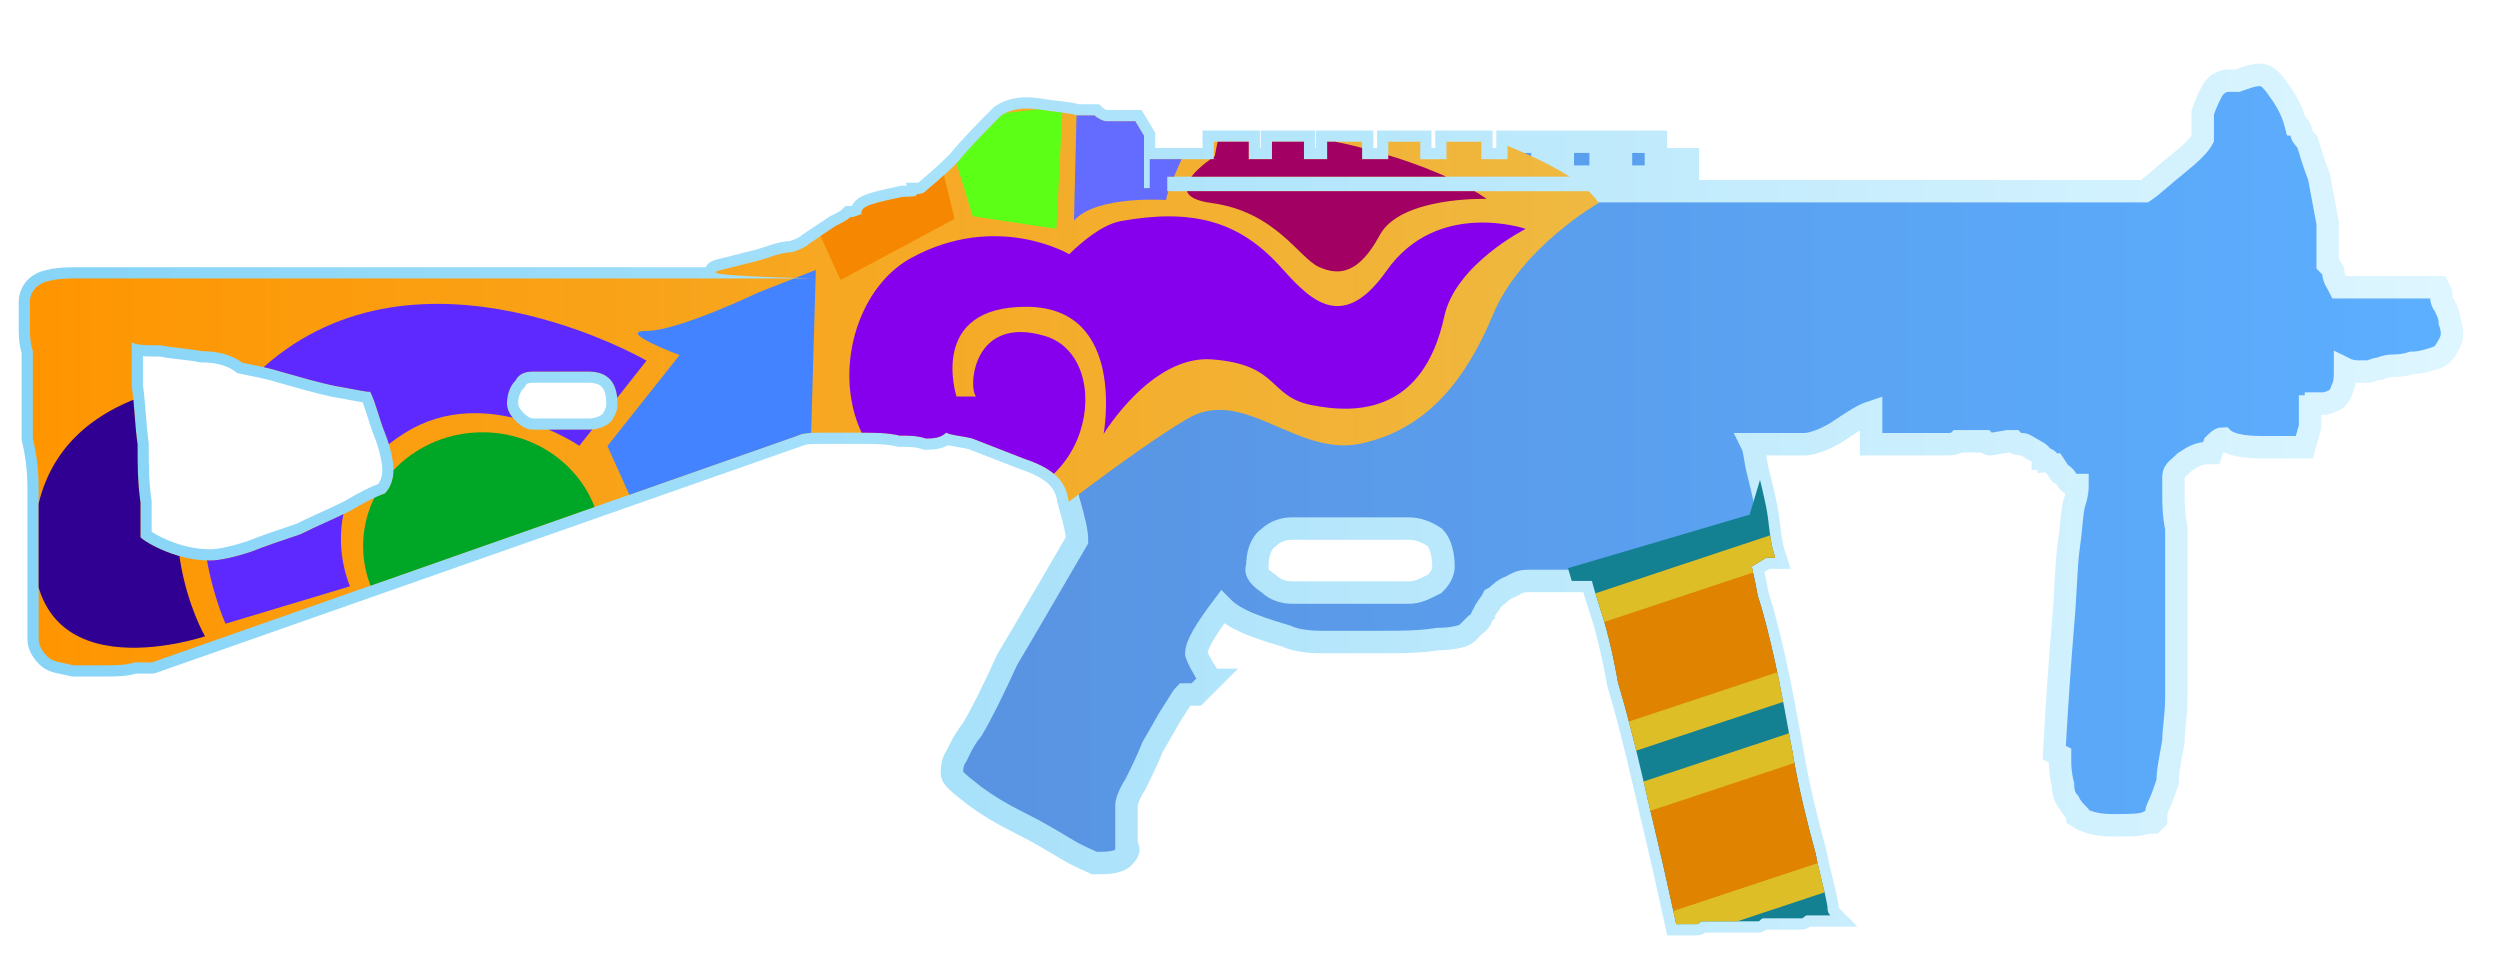 <?xml version="1.0" encoding="utf-8"?>
<!-- Generator: Adobe Illustrator 16.0.0, SVG Export Plug-In . SVG Version: 6.00 Build 0)  -->
<!DOCTYPE svg PUBLIC "-//W3C//DTD SVG 1.0//EN" "http://www.w3.org/TR/2001/REC-SVG-20010904/DTD/svg10.dtd">
<svg version="1.0" id="图层_1" xmlns="http://www.w3.org/2000/svg" xmlns:xlink="http://www.w3.org/1999/xlink" x="0px" y="0px"
	 width="83.5px" height="32px" viewBox="0 0 83.5 32" enable-background="new 0 0 83.5 32" xml:space="preserve">
<linearGradient id="SVGID_1_" gradientUnits="userSpaceOnUse" x1="371.96" y1="-263.283" x2="452.764" y2="-263.283" gradientTransform="matrix(1 0 0 -1 -370.96 -246.6)">
	<stop  offset="0" style="stop-color:#5782CE"/>
	<stop  offset="0.99" style="stop-color:#5CAEFF"/>
</linearGradient>
<linearGradient id="SVGID_2_" gradientUnits="userSpaceOnUse" x1="0.625" y1="16.684" x2="82.272" y2="16.684">
	<stop  offset="0" style="stop-color:#86D4F7"/>
	<stop  offset="1" style="stop-color:#DEF6FF"/>
</linearGradient>
<path fill="url(#SVGID_1_)" stroke="url(#SVGID_2_)" stroke-width="0.75" stroke-miterlimit="10" d="M76.87,4.443
	c0,0.097,0.1,0.194,0.194,0.292c0.098,0.292,0.195,0.68,0.39,1.166c0.097,0.486,0.194,1.069,0.291,1.555v1.36
	c0.097,0.097,0.194,0.194,0.194,0.291c0,0.195,0.097,0.292,0.194,0.486h0.291c0.195,0,0.292,0,0.389,0c0.098,0,0.098,0,0.292,0
	h2.331l0.098,0.195c0,0.097,0,0.291,0.097,0.388c0.097,0.194,0.194,0.389,0.194,0.583c0.097,0.292,0.097,0.486,0,0.68
	c-0.098,0.194-0.194,0.389-0.389,0.486c-0.291,0.097-0.583,0.194-0.874,0.194c-0.292,0.097-0.583,0.097-0.678,0.097
	c0,0-0.195,0-0.39,0.098c-0.192,0-0.291,0.097-0.386,0.097h-0.296c-0.097,0-0.291,0-0.486-0.097c0,0.291,0,0.485-0.097,0.68
	c-0.097,0.292-0.194,0.389-0.582,0.485c-0.1,0-0.194,0-0.292,0c0,0.098-0.099,0.098-0.099,0.098h-0.099v0.68l-0.193,0.68h-0.192
	c-0.291,0-0.68,0-1.263,0s-1.069-0.097-1.263-0.292c-0.1,0-0.194,0.097-0.292,0.195l-0.097,0.291h-0.097
	c-0.292,0-0.486,0.097-0.778,0.292c-0.193,0.194-0.388,0.292-0.388,0.485c0,0.097,0,0.292,0,0.583c0,0.292,0,0.679,0.097,1.166
	c0,0.486,0,1.07,0,1.75c0,0.678,0,1.359,0,2.041s0,1.264,0,1.844c0,0.584-0.097,1.07-0.097,1.457
	c-0.098,0.586-0.194,0.973-0.194,1.359c-0.097,0.291-0.195,0.584-0.292,0.777c-0.098,0.195-0.098,0.293-0.098,0.486l-0.097,0.098
	h-0.194c-0.194,0.096-0.582,0.096-1.166,0.096c-0.485,0-0.872-0.096-1.165-0.291v-0.096c-0.098-0.098-0.194-0.195-0.292-0.389
	c-0.097-0.098-0.193-0.291-0.193-0.584c-0.098-0.389-0.098-0.68-0.098-0.777v-0.193l-0.194-0.098
	c0.098-1.748,0.194-3.109,0.292-4.273c0.097-1.072,0.097-1.943,0.193-2.623c0.098-0.682,0.098-1.166,0.192-1.457
	c0.1-0.292,0.1-0.486,0.1-0.583c-0.1,0-0.194,0-0.292-0.097C69,16.003,69,15.906,68.806,15.809l-0.192-0.292
	c-0.098,0-0.098-0.097-0.194-0.097c0-0.097-0.099-0.097-0.193-0.097c0-0.097-0.099-0.194-0.292-0.292s-0.292-0.194-0.388-0.194
	s-0.194,0-0.291-0.098c-0.099,0-0.099,0-0.099,0h-0.098l-0.582,0.098c0,0-0.1,0-0.194-0.098c-0.098,0-0.098,0-0.194,0
	s-0.195,0-0.195,0s-0.097,0-0.194,0c-0.097,0-0.193,0-0.291,0c-0.097,0.098-0.291,0.098-0.388,0.098h-2.526c0-0.098,0-0.195,0-0.389
	c0-0.097,0-0.292,0-0.389s0-0.194,0-0.291c-0.291,0.097-0.583,0.291-1.166,0.68c-0.486,0.292-0.872,0.389-1.068,0.389h-1.748
	c0.097,0.194,0.097,0.485,0.194,0.874c0.097,0.389,0.193,0.777,0.291,1.263c0.097,0.486,0.097,1.068,0.291,1.65
	c-0.097,0-0.194,0-0.291,0l-0.485,0.293c0,0.098,0.097,0.387,0.194,0.971c0.193,0.584,0.388,1.359,0.582,2.234
	s0.39,1.943,0.583,3.012c0.194,1.166,0.485,2.332,0.777,3.4c0.099,0.584,0.293,1.166,0.389,1.748c0,0.1,0,0.195,0.098,0.293
	c-0.098,0-0.098,0-0.193,0c-0.1,0-0.194,0-0.293,0c-0.098,0-0.192,0-0.292,0c-0.097,0-0.097,0.098-0.193,0.098
	c-0.192,0-0.485,0-0.679,0c-0.1,0-0.194,0-0.293,0c-0.098,0-0.192,0-0.292,0c-0.097,0-0.097,0.1-0.193,0.1c-0.388,0-0.873,0-1.264,0
	c-0.097,0-0.193,0-0.291,0s-0.195,0-0.292,0s-0.097,0.094-0.194,0.094c-0.194,0-0.485,0-0.68,0l-0.194-0.875l0,0
	c-0.292-1.359-0.583-2.525-0.874-3.789s-0.583-2.428-0.875-3.398c-0.193-1.07-0.388-1.848-0.582-2.43
	c-0.195-0.586-0.292-0.971-0.292-0.971h-0.68c-0.291,0-0.583,0-0.875,0c-0.193,0-0.386,0-0.582,0c-0.292,0-0.39,0.096-0.583,0.193
	c-0.292,0.098-0.389,0.291-0.583,0.389c-0.097,0.195-0.291,0.389-0.291,0.486c-0.098,0.096-0.098,0.291-0.292,0.389
	c-0.098,0.096-0.194,0.193-0.291,0.291c-0.1,0.096-0.485,0.193-0.972,0.193c-0.583,0.098-1.264,0.098-1.846,0.098
	c-0.681,0-1.36,0-2.04,0c-0.585,0-0.971-0.098-1.166-0.195c-0.291-0.096-0.68-0.193-1.166-0.387s-0.777-0.387-0.972-0.584
	c-0.583,0.777-0.874,1.264-0.874,1.555c0.097,0.293,0.194,0.389,0.291,0.584c0.097,0.1,0.097,0.195,0.097,0.293h0.098l-0.486,0.486
	h-0.097c-0.097,0-0.195,0-0.292,0c-0.097,0.098-0.194,0.291-0.389,0.584c-0.194,0.291-0.389,0.68-0.68,1.164
	c-0.194,0.486-0.388,0.873-0.583,1.264c-0.195,0.291-0.292,0.584-0.292,0.68v1.357c0.097,0.096,0.097,0.193-0.097,0.389
	c-0.194,0.193-0.583,0.193-0.972,0.193c-0.194-0.098-0.485-0.193-0.971-0.486c-0.486-0.291-0.972-0.582-1.555-0.871
	s-1.068-0.586-1.457-0.873c-0.486-0.389-0.777-0.584-0.777-0.779c0-0.098,0-0.291,0.097-0.484c0.097-0.1,0.194-0.486,0.583-0.973
	c0.292-0.486,0.68-1.262,1.166-2.33c0.583-0.971,1.36-2.33,2.331-3.984c0-0.291-0.097-0.68-0.291-1.359
	c-0.097-0.681-0.583-1.069-1.457-1.36l-1.749-0.682c-0.389-0.097-0.68-0.097-0.874-0.194c-0.195,0.194-0.486,0.194-0.681,0.194
	c-0.291-0.097-0.582-0.097-0.874-0.097c-0.389-0.097-0.874-0.097-1.263-0.097c-0.486,0-0.874,0-1.263,0c-0.389,0-0.68,0-0.874,0.097
	L5.08,22.123H4.983c-0.097,0-0.194,0-0.485,0c-0.292,0.098-0.681,0.098-0.972,0.098c-0.292,0-0.68,0-1.069,0
	c-0.388-0.098-0.68-0.098-0.874-0.291c-0.194-0.195-0.292-0.389-0.292-0.584v-2.914c0-0.68,0-1.457,0-2.137
	c0-0.68-0.097-1.263-0.194-1.652v-2.04c0-0.291,0-0.583,0-0.874C1,11.438,1,11.146,1,10.952s0-0.485,0-0.875
	c0-0.291,0.194-0.583,0.583-0.68c0,0,0.291-0.097,0.874-0.097c0.486,0,1.069,0,1.749,0c0.68,0,1.36,0,2.137,0
	c0.681,0,1.263,0,5.634,0h15.155c-3.691-0.097-3.4-0.195-3.011-0.292c0.389-0.097,0.777-0.194,1.166-0.292
	c0.388-0.097,0.777-0.292,1.166-0.292c0.292-0.097,0.486-0.194,0.583-0.292l0.875-0.583c0.194-0.097,0.388-0.194,0.485-0.292
	c0.194,0,0.292-0.098,0.389-0.098c-0.097-0.291,0.486-0.388,1.36-0.583c0.292,0,0.486,0,0.486-0.097c0.097,0,0.194,0,0.291-0.097
	c0.098-0.097,0.486-0.388,1.069-0.971c0.486-0.583,0.972-1.069,1.457-1.555c0.292-0.194,0.681-0.291,1.263-0.194
	c0.583,0.097,0.972,0.097,1.263,0.194c0.098,0,0.195,0,0.292,0c0.097,0,0.097,0,0.097,0c0.097,0,0.097,0,0.194,0
	c0.098,0.097,0.292,0.194,0.389,0.194h0.972l0.291,0.486v1.749h0.194V5.317h2.138V4.734h1.166v0.583h0.777V4.734h1.068v0.583h0.776
	V4.734h1.166v0.583h0.875V4.734h1.068v0.583h0.875V4.734h1.165v0.583h0.874V4.734h1.166v0.583h0.681V4.734h1.263v0.583h0.68V4.734
	h1.166v0.583h1.068v1.069h15.252c0.291-0.194,0.582-0.486,1.068-0.874c0.485-0.389,0.777-0.68,0.875-0.875c0-0.292,0-0.485,0-0.583
	c0-0.097,0-0.194,0-0.292c0.097-0.291,0.194-0.486,0.291-0.68c0.097-0.194,0.291-0.389,0.582-0.389h0.292
	C75.025,2.597,75.22,2.5,75.511,2.5c0.194,0,0.388,0.194,0.583,0.486c0.291,0.388,0.485,0.777,0.583,1.166
	C76.773,4.152,76.87,4.346,76.87,4.443z M55.692,5.9H38.984v0.486h16.708V5.9z M42.384,19.5c0.194,0.195,0.485,0.291,0.778,0.291
	h3.886c0.293,0,0.485-0.096,0.873-0.291c0.194-0.193,0.291-0.389,0.291-0.582c0-0.389-0.097-0.777-0.291-0.971
	c-0.291-0.195-0.582-0.293-0.873-0.293h-3.886c-0.293,0-0.584,0.098-0.778,0.293c-0.292,0.193-0.388,0.582-0.388,0.971
	C41.898,19.111,42.092,19.307,42.384,19.5z M20.624,13.477c0-0.68-0.292-1.068-0.971-1.068h-1.846c-0.292,0-0.486,0.097-0.583,0.291
	c-0.195,0.194-0.292,0.486-0.292,0.777c0,0.195,0.097,0.389,0.292,0.583c0.194,0.195,0.388,0.292,0.583,0.292h1.846
	c0.291,0,0.583-0.097,0.777-0.292C20.526,13.866,20.624,13.769,20.624,13.477z M6.731,11.729c-0.486-0.098-0.874-0.098-1.36-0.195
	c-0.486,0-0.777,0-0.972-0.097c0,0.389,0,0.875,0,1.457c0.098,0.68,0.098,1.263,0.195,1.943c0,0.68,0,1.263,0.097,1.943
	c0,0.582,0,0.971,0,1.166c0.097,0.096,0.389,0.291,0.875,0.484s0.972,0.291,1.458,0.291c0.291,0,0.777-0.098,1.36-0.291
	c0.485-0.193,1.068-0.389,1.651-0.584c0.583-0.291,1.069-0.486,1.652-0.777c0.486-0.293,0.874-0.486,1.166-0.583
	c0.194-0.194,0.291-0.485,0.291-0.777s-0.097-0.777-0.291-1.263c-0.195-0.486-0.292-0.971-0.486-1.36
	c-0.194,0-0.583-0.097-1.166-0.194c-0.486-0.097-1.166-0.292-1.846-0.486c-0.292-0.097-0.777-0.194-1.263-0.292
	C7.703,11.826,7.217,11.729,6.731,11.729z"/>
<g>
	<defs>
		<path id="SVGID_3_" d="M76.87,4.443c0,0.097,0.1,0.194,0.194,0.292c0.098,0.292,0.195,0.68,0.39,1.166
			c0.097,0.486,0.194,1.069,0.291,1.555v1.36c0.097,0.097,0.194,0.194,0.194,0.291c0,0.195,0.097,0.292,0.194,0.486h0.291
			c0.195,0,0.292,0,0.389,0c0.098,0,0.098,0,0.292,0h2.331l0.098,0.195c0,0.097,0,0.291,0.097,0.388
			c0.097,0.194,0.194,0.389,0.194,0.583c0.097,0.292,0.097,0.486,0,0.68c-0.098,0.194-0.194,0.389-0.389,0.486
			c-0.291,0.097-0.583,0.194-0.874,0.194c-0.292,0.097-0.583,0.097-0.678,0.097c0,0-0.195,0-0.39,0.098
			c-0.192,0-0.291,0.097-0.386,0.097h-0.296c-0.097,0-0.291,0-0.486-0.097c0,0.291,0,0.485-0.097,0.68
			c-0.097,0.292-0.194,0.389-0.582,0.485c-0.1,0-0.194,0-0.292,0c0,0.098-0.099,0.098-0.099,0.098h-0.099v0.68l-0.193,0.68h-0.192
			c-0.291,0-0.68,0-1.263,0s-1.069-0.097-1.263-0.292c-0.1,0-0.194,0.097-0.292,0.195l-0.097,0.291h-0.097
			c-0.292,0-0.486,0.097-0.778,0.292c-0.193,0.194-0.388,0.292-0.388,0.485c0,0.097,0,0.292,0,0.583c0,0.292,0,0.679,0.097,1.166
			c0,0.486,0,1.07,0,1.75c0,0.678,0,1.359,0,2.041s0,1.264,0,1.844c0,0.584-0.097,1.07-0.097,1.457
			c-0.098,0.586-0.194,0.973-0.194,1.359c-0.097,0.291-0.195,0.584-0.292,0.777c-0.098,0.195-0.098,0.293-0.098,0.486l-0.097,0.098
			h-0.194c-0.194,0.096-0.582,0.096-1.166,0.096c-0.485,0-0.872-0.096-1.165-0.291v-0.096c-0.098-0.098-0.194-0.195-0.292-0.389
			c-0.097-0.098-0.193-0.291-0.193-0.584c-0.098-0.389-0.098-0.68-0.098-0.777v-0.193l-0.194-0.098
			c0.098-1.748,0.194-3.109,0.292-4.273c0.097-1.072,0.097-1.943,0.193-2.623c0.098-0.682,0.098-1.166,0.192-1.457
			c0.1-0.292,0.1-0.486,0.1-0.583c-0.1,0-0.194,0-0.292-0.097C69,16.003,69,15.906,68.806,15.809l-0.192-0.292
			c-0.098,0-0.098-0.097-0.194-0.097c0-0.097-0.099-0.097-0.193-0.097c0-0.097-0.099-0.194-0.292-0.292s-0.292-0.194-0.388-0.194
			s-0.194,0-0.291-0.098c-0.099,0-0.099,0-0.099,0h-0.098l-0.582,0.098c0,0-0.1,0-0.194-0.098c-0.098,0-0.098,0-0.194,0
			s-0.195,0-0.195,0s-0.097,0-0.194,0c-0.097,0-0.193,0-0.291,0c-0.097,0.098-0.291,0.098-0.388,0.098h-2.526
			c0-0.098,0-0.195,0-0.389c0-0.097,0-0.292,0-0.389s0-0.194,0-0.291c-0.291,0.097-0.583,0.291-1.166,0.68
			c-0.486,0.292-0.872,0.389-1.068,0.389h-1.748c0.097,0.194,0.097,0.485,0.194,0.874c0.097,0.389,0.193,0.777,0.291,1.263
			c0.097,0.486,0.097,1.068,0.291,1.65c-0.097,0-0.194,0-0.291,0l-0.485,0.293c0,0.098,0.097,0.387,0.194,0.971
			c0.193,0.584,0.388,1.359,0.582,2.234s0.39,1.943,0.583,3.012c0.194,1.166,0.485,2.332,0.777,3.4
			c0.099,0.584,0.293,1.166,0.389,1.748c0,0.1,0,0.195,0.098,0.293c-0.098,0-0.098,0-0.193,0c-0.1,0-0.194,0-0.293,0
			c-0.098,0-0.192,0-0.292,0c-0.097,0-0.097,0.098-0.193,0.098c-0.192,0-0.485,0-0.679,0c-0.1,0-0.194,0-0.293,0
			c-0.098,0-0.192,0-0.292,0c-0.097,0-0.097,0.1-0.193,0.1c-0.388,0-0.873,0-1.264,0c-0.097,0-0.193,0-0.291,0s-0.195,0-0.292,0
			s-0.097,0.094-0.194,0.094c-0.194,0-0.485,0-0.68,0l-0.194-0.875l0,0c-0.292-1.359-0.583-2.525-0.874-3.789
			s-0.583-2.428-0.875-3.398c-0.193-1.07-0.388-1.848-0.582-2.43c-0.195-0.586-0.292-0.971-0.292-0.971h-0.68
			c-0.291,0-0.583,0-0.875,0c-0.193,0-0.386,0-0.582,0c-0.292,0-0.39,0.096-0.583,0.193c-0.292,0.098-0.389,0.291-0.583,0.389
			c-0.097,0.195-0.291,0.389-0.291,0.486c-0.098,0.096-0.098,0.291-0.292,0.389c-0.098,0.096-0.194,0.193-0.291,0.291
			c-0.1,0.096-0.485,0.193-0.972,0.193c-0.583,0.098-1.264,0.098-1.846,0.098c-0.681,0-1.36,0-2.04,0
			c-0.585,0-0.971-0.098-1.166-0.195c-0.291-0.096-0.68-0.193-1.166-0.387s-0.777-0.387-0.972-0.584
			c-0.583,0.777-0.874,1.264-0.874,1.555c0.097,0.293,0.194,0.389,0.291,0.584c0.097,0.1,0.097,0.195,0.097,0.293h0.098
			l-0.486,0.486h-0.097c-0.097,0-0.195,0-0.292,0c-0.097,0.098-0.194,0.291-0.389,0.584c-0.194,0.291-0.389,0.68-0.68,1.164
			c-0.194,0.486-0.388,0.873-0.583,1.264c-0.195,0.291-0.292,0.584-0.292,0.68v1.357c0.097,0.096,0.097,0.193-0.097,0.389
			c-0.194,0.193-0.583,0.193-0.972,0.193c-0.194-0.098-0.485-0.193-0.971-0.486c-0.486-0.291-0.972-0.582-1.555-0.871
			s-1.068-0.586-1.457-0.873c-0.486-0.389-0.777-0.584-0.777-0.779c0-0.098,0-0.291,0.097-0.484c0.097-0.1,0.194-0.486,0.583-0.973
			c0.292-0.486,0.68-1.262,1.166-2.33c0.583-0.971,1.36-2.33,2.331-3.984c0-0.291-0.097-0.68-0.291-1.359
			c-0.097-0.681-0.583-1.069-1.457-1.36l-1.749-0.682c-0.389-0.097-0.68-0.097-0.874-0.194c-0.195,0.194-0.486,0.194-0.681,0.194
			c-0.291-0.097-0.582-0.097-0.874-0.097c-0.389-0.097-0.874-0.097-1.263-0.097c-0.486,0-0.874,0-1.263,0
			c-0.389,0-0.68,0-0.874,0.097L5.08,22.123H4.983c-0.097,0-0.194,0-0.485,0c-0.292,0.098-0.681,0.098-0.972,0.098
			c-0.292,0-0.68,0-1.069,0c-0.388-0.098-0.68-0.098-0.874-0.291c-0.194-0.195-0.292-0.389-0.292-0.584v-2.914
			c0-0.68,0-1.457,0-2.137c0-0.68-0.097-1.263-0.194-1.652v-2.04c0-0.291,0-0.583,0-0.874C1,11.438,1,11.146,1,10.952
			s0-0.485,0-0.875c0-0.291,0.194-0.583,0.583-0.68c0,0,0.291-0.097,0.874-0.097c0.486,0,1.069,0,1.749,0c0.68,0,1.36,0,2.137,0
			c0.681,0,1.263,0,5.634,0h15.155c-3.691-0.097-3.4-0.195-3.011-0.292c0.389-0.097,0.777-0.194,1.166-0.292
			c0.388-0.097,0.777-0.292,1.166-0.292c0.292-0.097,0.486-0.194,0.583-0.292l0.875-0.583c0.194-0.097,0.388-0.194,0.485-0.292
			c0.194,0,0.292-0.098,0.389-0.098c-0.097-0.291,0.486-0.388,1.36-0.583c0.292,0,0.486,0,0.486-0.097c0.097,0,0.194,0,0.291-0.097
			c0.098-0.097,0.486-0.388,1.069-0.971c0.486-0.583,0.972-1.069,1.457-1.555c0.292-0.194,0.681-0.291,1.263-0.194
			c0.583,0.097,0.972,0.097,1.263,0.194c0.098,0,0.195,0,0.292,0c0.097,0,0.097,0,0.097,0c0.097,0,0.097,0,0.194,0
			c0.098,0.097,0.292,0.194,0.389,0.194h0.972l0.291,0.486v1.749h0.194V5.317h2.138V4.734h1.166v0.583h0.777V4.734h1.068v0.583
			h0.776V4.734h1.166v0.583h0.875V4.734h1.068v0.583h0.875V4.734h1.165v0.583h0.874V4.734h1.166v0.583h0.681V4.734h1.263v0.583h0.68
			V4.734h1.166v0.583h1.068v1.069h15.252c0.291-0.194,0.582-0.486,1.068-0.874c0.485-0.389,0.777-0.68,0.875-0.875
			c0-0.292,0-0.485,0-0.583c0-0.097,0-0.194,0-0.292c0.097-0.291,0.194-0.486,0.291-0.68c0.097-0.194,0.291-0.389,0.582-0.389h0.292
			C75.025,2.597,75.22,2.5,75.511,2.5c0.194,0,0.388,0.194,0.583,0.486c0.291,0.388,0.485,0.777,0.583,1.166
			C76.773,4.152,76.87,4.346,76.87,4.443z M55.692,5.9H38.984v0.486h16.708V5.9z M42.384,19.5c0.194,0.195,0.485,0.291,0.778,0.291
			h3.886c0.293,0,0.485-0.096,0.873-0.291c0.194-0.193,0.291-0.389,0.291-0.582c0-0.389-0.097-0.777-0.291-0.971
			c-0.291-0.195-0.582-0.293-0.873-0.293h-3.886c-0.293,0-0.584,0.098-0.778,0.293c-0.292,0.193-0.388,0.582-0.388,0.971
			C41.898,19.111,42.092,19.307,42.384,19.5z M20.624,13.477c0-0.68-0.292-1.068-0.971-1.068h-1.846
			c-0.292,0-0.486,0.097-0.583,0.291c-0.195,0.194-0.292,0.486-0.292,0.777c0,0.195,0.097,0.389,0.292,0.583
			c0.194,0.195,0.388,0.292,0.583,0.292h1.846c0.291,0,0.583-0.097,0.777-0.292C20.526,13.866,20.624,13.769,20.624,13.477z
			 M6.731,11.729c-0.486-0.098-0.874-0.098-1.36-0.195c-0.486,0-0.777,0-0.972-0.097c0,0.389,0,0.875,0,1.457
			c0.098,0.68,0.098,1.263,0.195,1.943c0,0.68,0,1.263,0.097,1.943c0,0.582,0,0.971,0,1.166c0.097,0.096,0.389,0.291,0.875,0.484
			s0.972,0.291,1.458,0.291c0.291,0,0.777-0.098,1.36-0.291c0.485-0.193,1.068-0.389,1.651-0.584
			c0.583-0.291,1.069-0.486,1.652-0.777c0.486-0.293,0.874-0.486,1.166-0.583c0.194-0.194,0.291-0.485,0.291-0.777
			s-0.097-0.777-0.291-1.263c-0.195-0.486-0.292-0.971-0.486-1.36c-0.194,0-0.583-0.097-1.166-0.194
			c-0.486-0.097-1.166-0.292-1.846-0.486c-0.292-0.097-0.777-0.194-1.263-0.292C7.703,11.826,7.217,11.729,6.731,11.729z"/>
	</defs>
	<clipPath id="SVGID_4_">
		<use xlink:href="#SVGID_3_"  overflow="visible"/>
	</clipPath>
	<g clip-path="url(#SVGID_4_)">
		<polygon fill="#148193" points="63.235,30.387 56.406,32.535 52.37,18.977 58.438,17.188 59.021,15.236 		"/>
		<polygon fill="#E08300" stroke="#DDBE26" stroke-miterlimit="10" points="52.628,20.563 62.677,17.227 64.08,21.416 54.032,24.75 
					"/>
		<polygon fill="#E08300" stroke="#DDBE26" stroke-miterlimit="10" points="53.955,26.941 64.004,23.607 65.409,27.795 
			55.359,31.13 		"/>
		
			<linearGradient id="SVGID_5_" gradientUnits="userSpaceOnUse" x1="371.751" y1="-260.419" x2="424.357" y2="-260.419" gradientTransform="matrix(1 0 0 -1 -370.96 -246.6)">
			<stop  offset="5.581969e-004" style="stop-color:#FF9500"/>
			<stop  offset="1" style="stop-color:#EFB941"/>
		</linearGradient>
		<path fill="url(#SVGID_5_)" d="M0.965,8.47h17.369l6.141-0.444l0.466-4.278l10.206-1.938l5.673,0.404
			c0,0,11.01,2.151,12.577,4.565c0,0-2.598,1.483-3.535,3.739c-0.937,2.254-2.272,3.844-4.415,4.299
			c-2.145,0.454-3.914-1.938-5.784-0.833c-1.871,1.104-4.776,3.419-6.095,4.375c-1.319,0.954-4.669,3.011-5.796,4.644
			c-1.127,1.64-2.62,3.362-4.019,2.666c-1.397-0.695-3.255-1.894-3.255-1.894l-6.416,0.169l-6.194,0.122L1.807,25.05l-1.016-1.448
			L0.965,8.47z"/>
		<path fill="#300093" d="M7.167,12.775c0,0-5.438,0.059-5.989,4.682c-0.711,5.96,5.67,3.795,5.67,3.795S4.513,17.286,7.167,12.775z
			"/>
		<path fill="#5D29FF" d="M7.532,20.832l4.158-1.25c0,0-1.416-3.122,1.868-5.144c2.7-1.664,5.791,0.452,5.791,0.452l2.245-2.844
			c0,0-7.59-4.405-12.784,0.212C5.124,15.534,7.532,20.832,7.532,20.832z"/>
		<path fill="#4383FF" d="M25.343,9.762c0,0-2.69,1.291-3.749,1.291s1.103,0.807,1.103,0.807l-2.409,3.037l0.91,2.023l5.817,0.196
			l0.234-8.102L25.343,9.762z"/>
		<path fill="#8600EE" d="M35.712,8.491c0,0-2.414-1.433-5.272,0.121c-2.859,1.553-3.192,7.552,1.784,8.1
			c4.27,0.475,5.113-4.764,2.678-5.49c-2.435-0.725-2.572,1.76-2.297,2.023h-0.657c0,0-0.986-3.028,2.366-2.998
			c3.336,0.03,2.546,4.248,2.546,4.248s1.598-2.643,3.615-2.492c2.28,0.172,1.869,1.238,3.336,1.528
			c1.524,0.303,3.73,0.257,4.429-2.966c0.379-1.744,2.718-2.921,2.718-2.921s-2.954-1.015-4.653,1.407
			c-1.553,2.211-2.68,0.794-3.589-0.196c-1.336-1.453-2.875-1.907-5.288-1.469C36.643,7.528,35.712,8.491,35.712,8.491z"/>
		<ellipse fill="#00A625" cx="16.115" cy="18.237" rx="3.987" ry="3.798"/>
		<path fill="#A20063" d="M40.672,4.713c0,0,1.488-0.582,4.553,0.159c3.064,0.743,4.429,1.771,4.429,1.771s-2.874-0.09-3.571,1.211
			c-0.701,1.302-1.366,1.362-2.033,1.062c-0.668-0.303-1.444-1.847-3.589-2.136c-1.935-0.258,0.11-1.559,0.11-1.559L40.672,4.713z"
			/>
		<path fill="#F58800" d="M26.263,5.432c0.048,0.016,1.811,3.921,1.811,3.921l3.811-2.043l-0.81-3.299L26.263,5.432z"/>
		<polygon fill="#5CFF16" points="31.503,4.011 32.488,7.224 35.283,7.644 35.49,3.557 		"/>
		<path fill="#646BFF" d="M40.222,3.753c0,0-1.254,2.468-1.27,2.928c0,0-2.336-0.168-3.081,0.689l0.096-3.996L40.222,3.753z"/>
	</g>
</g>
</svg>

